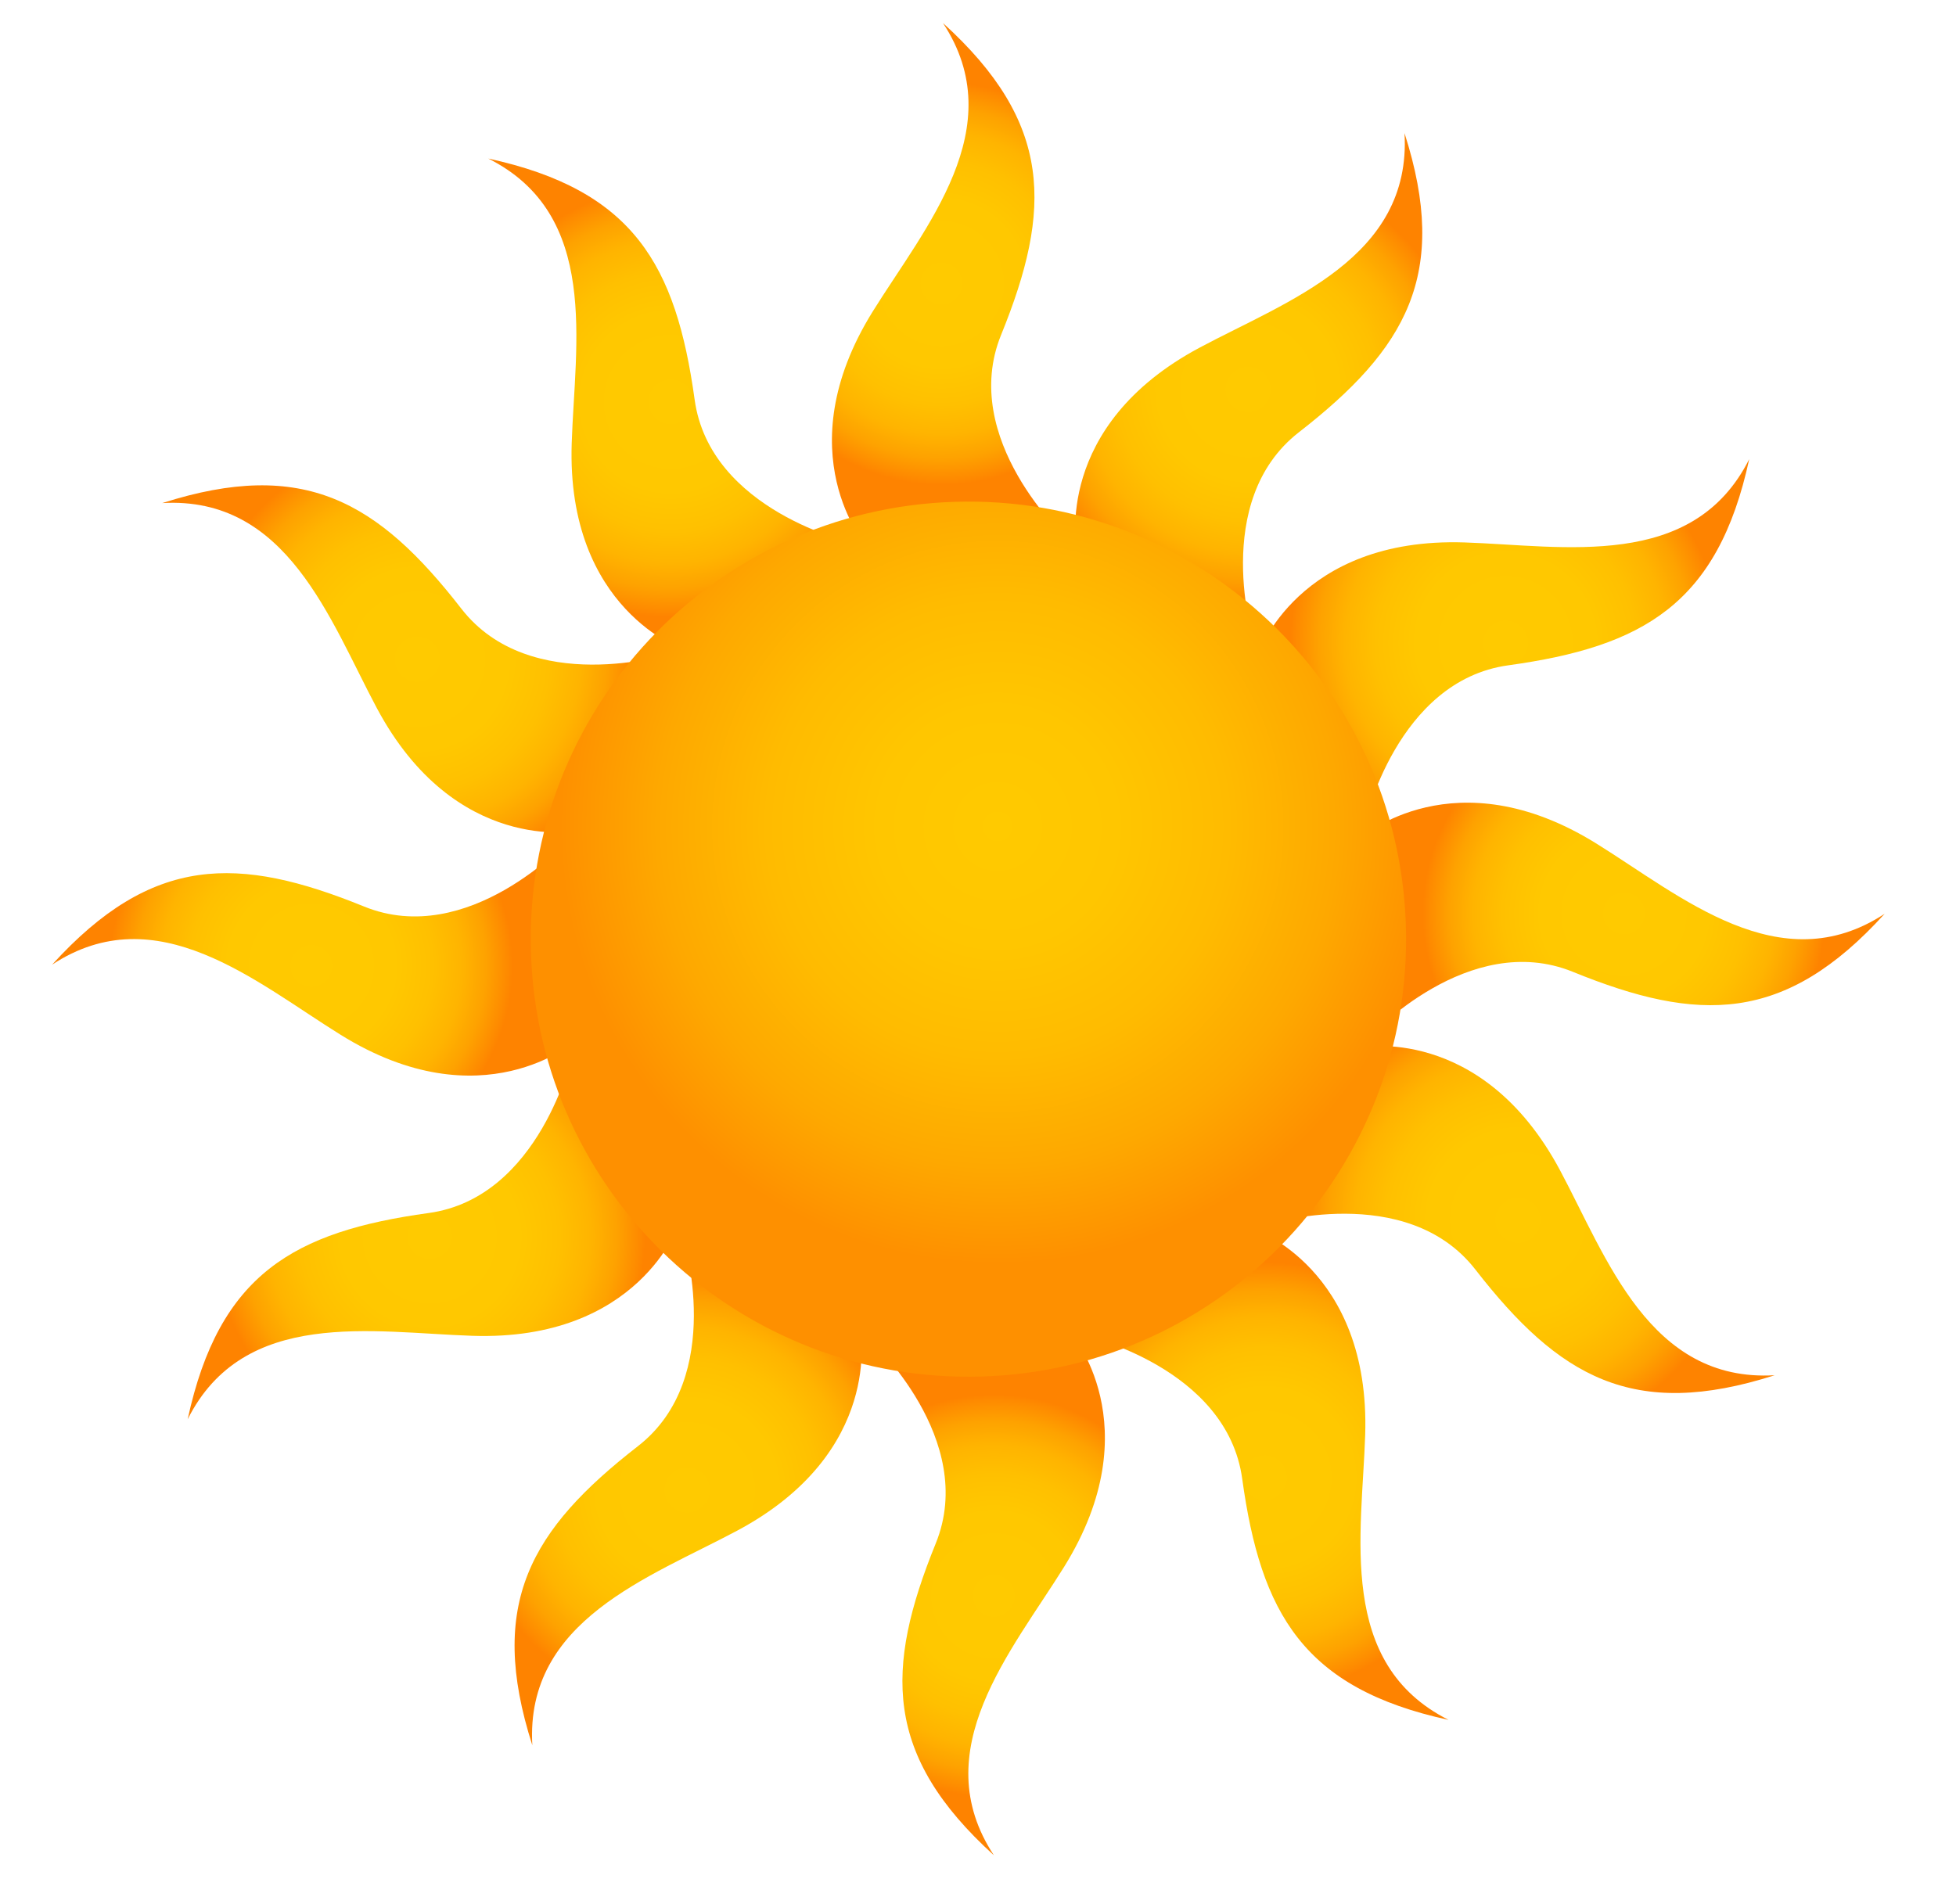 <?xml version="1.0" encoding="utf-8"?>
<!-- Generator: Adobe Illustrator 16.0.0, SVG Export Plug-In . SVG Version: 6.00 Build 0)  -->
<!DOCTYPE svg PUBLIC "-//W3C//DTD SVG 1.1//EN" "http://www.w3.org/Graphics/SVG/1.1/DTD/svg11.dtd">
<svg version="1.1" id="weather" xmlns="http://www.w3.org/2000/svg" xmlns:xlink="http://www.w3.org/1999/xlink" x="0px" y="0px"
	 width="84.832px" height="82.584px" viewBox="0 0 84.832 82.584" enable-background="new 0 0 84.832 82.584" xml:space="preserve">
<g>
	<g>
		
			<radialGradient id="SVGID_1_" cx="-58.324" cy="37.713" r="8.729" gradientTransform="matrix(1 -0.032 -0.032 -1 100.358 48.147)" gradientUnits="userSpaceOnUse">
			<stop  offset="0" style="stop-color:#FFCA00"/>
			<stop  offset="0.415" style="stop-color:#FFC800"/>
			<stop  offset="0.604" style="stop-color:#FFC000"/>
			<stop  offset="0.748" style="stop-color:#FFB400"/>
			<stop  offset="0.868" style="stop-color:#FEA200"/>
			<stop  offset="0.973" style="stop-color:#FE8A00"/>
			<stop  offset="1" style="stop-color:#FE8300"/>
		</radialGradient>
		<path fill="url(#SVGID_1_)" d="M37.577,23.682c0,0-3.542-4.035,0.276-10.174C40.13,9.847,43.884,5.54,40.898,1
			c4.775,4.337,4.737,8.075,2.52,13.526c-1.84,4.52,2.818,8.81,2.818,8.81L37.577,23.682z"/>
		
			<radialGradient id="SVGID_2_" cx="-70.212" cy="32.963" r="9.34" gradientTransform="matrix(1 -0.032 -0.032 -1 100.358 48.147)" gradientUnits="userSpaceOnUse">
			<stop  offset="0" style="stop-color:#FFCA00"/>
			<stop  offset="0.415" style="stop-color:#FFC800"/>
			<stop  offset="0.604" style="stop-color:#FFC000"/>
			<stop  offset="0.748" style="stop-color:#FFB400"/>
			<stop  offset="0.868" style="stop-color:#FEA200"/>
			<stop  offset="0.973" style="stop-color:#FE8A00"/>
			<stop  offset="1" style="stop-color:#FE8300"/>
		</radialGradient>
		<path fill="url(#SVGID_2_)" d="M29.642,28.181c0,0-5.086-1.727-4.847-8.953c0.138-4.308,1.239-9.915-3.619-12.351
			c6.304,1.369,8.142,4.621,8.95,10.454c0.662,4.831,6.844,6.218,6.844,6.218L29.642,28.181z"/>
		
			<radialGradient id="SVGID_3_" cx="-81.548" cy="22.159" r="9.449" gradientTransform="matrix(1 -0.032 -0.032 -1 100.358 48.147)" gradientUnits="userSpaceOnUse">
			<stop  offset="0" style="stop-color:#FFCA00"/>
			<stop  offset="0.415" style="stop-color:#FFC800"/>
			<stop  offset="0.604" style="stop-color:#FFC000"/>
			<stop  offset="0.748" style="stop-color:#FFB400"/>
			<stop  offset="0.868" style="stop-color:#FEA200"/>
			<stop  offset="0.973" style="stop-color:#FE8A00"/>
			<stop  offset="1" style="stop-color:#FE8300"/>
		</radialGradient>
		<path fill="url(#SVGID_3_)" d="M25.02,36.044c0,0-5.273,1.048-8.678-5.33c-2.03-3.802-3.881-9.207-9.307-8.891
			c6.144-1.968,9.363-0.068,12.975,4.582c2.99,3.85,9.042,1.962,9.042,1.962L25.02,36.044z"/>
		
			<radialGradient id="SVGID_4_" cx="-86.566" cy="9.014" r="8.729" gradientTransform="matrix(1 -0.032 -0.032 -1 100.358 48.147)" gradientUnits="userSpaceOnUse">
			<stop  offset="0" style="stop-color:#FFCA00"/>
			<stop  offset="0.415" style="stop-color:#FFC800"/>
			<stop  offset="0.604" style="stop-color:#FFC000"/>
			<stop  offset="0.748" style="stop-color:#FFB400"/>
			<stop  offset="0.868" style="stop-color:#FEA200"/>
			<stop  offset="0.973" style="stop-color:#FE8A00"/>
			<stop  offset="1" style="stop-color:#FE8300"/>
		</radialGradient>
		<path fill="url(#SVGID_4_)" d="M24.944,45.163c0,0-4.036,3.542-10.175-0.278c-3.664-2.274-7.965-6.029-12.508-3.041
			c4.338-4.774,8.075-4.74,13.528-2.521c4.517,1.84,8.807-2.818,8.807-2.818L24.944,45.163z"/>
		
			<radialGradient id="SVGID_5_" cx="-81.816" cy="-2.876" r="9.339" gradientTransform="matrix(1 -0.032 -0.032 -1 100.358 48.147)" gradientUnits="userSpaceOnUse">
			<stop  offset="0" style="stop-color:#FFCA00"/>
			<stop  offset="0.415" style="stop-color:#FFC800"/>
			<stop  offset="0.604" style="stop-color:#FFC000"/>
			<stop  offset="0.748" style="stop-color:#FFB400"/>
			<stop  offset="0.868" style="stop-color:#FEA200"/>
			<stop  offset="0.973" style="stop-color:#FE8A00"/>
			<stop  offset="1" style="stop-color:#FE8300"/>
		</radialGradient>
		<path fill="url(#SVGID_5_)" d="M29.443,53.101c0,0-1.729,5.084-8.958,4.844c-4.303-0.139-9.909-1.236-12.346,3.621
			c1.365-6.303,4.618-8.144,10.451-8.947c4.834-0.665,6.219-6.848,6.219-6.848L29.443,53.101z"/>
		
			<radialGradient id="SVGID_6_" cx="-71.01" cy="-14.214" r="9.448" gradientTransform="matrix(1 -0.032 -0.032 -1 100.358 48.147)" gradientUnits="userSpaceOnUse">
			<stop  offset="0" style="stop-color:#FFCA00"/>
			<stop  offset="0.415" style="stop-color:#FFC800"/>
			<stop  offset="0.604" style="stop-color:#FFC000"/>
			<stop  offset="0.748" style="stop-color:#FFB400"/>
			<stop  offset="0.868" style="stop-color:#FEA200"/>
			<stop  offset="0.973" style="stop-color:#FE8A00"/>
			<stop  offset="1" style="stop-color:#FE8300"/>
		</radialGradient>
		<path fill="url(#SVGID_6_)" d="M37.307,57.724c0,0,1.046,5.267-5.336,8.674c-3.797,2.028-9.198,3.885-8.884,9.309
			c-1.967-6.139-0.066-9.363,4.579-12.973c3.854-2.994,1.964-9.041,1.964-9.041L37.307,57.724z"/>
		
			<radialGradient id="SVGID_7_" cx="-57.869" cy="-19.227" r="8.73" gradientTransform="matrix(1 -0.032 -0.032 -1 100.358 48.147)" gradientUnits="userSpaceOnUse">
			<stop  offset="0" style="stop-color:#FFCA00"/>
			<stop  offset="0.415" style="stop-color:#FFC800"/>
			<stop  offset="0.604" style="stop-color:#FFC000"/>
			<stop  offset="0.748" style="stop-color:#FFB400"/>
			<stop  offset="0.868" style="stop-color:#FEA200"/>
			<stop  offset="0.973" style="stop-color:#FE8A00"/>
			<stop  offset="1" style="stop-color:#FE8300"/>
		</radialGradient>
		<path fill="url(#SVGID_7_)" d="M46.424,57.795c0,0,3.542,4.036-0.277,10.179c-2.275,3.66-6.03,7.965-3.043,12.504
			c-4.774-4.332-4.737-8.072-2.521-13.526c1.839-4.519-2.822-8.808-2.822-8.808L46.424,57.795z"/>
		
			<radialGradient id="SVGID_8_" cx="-45.979" cy="-14.482" r="9.34" gradientTransform="matrix(1 -0.032 -0.032 -1 100.358 48.147)" gradientUnits="userSpaceOnUse">
			<stop  offset="0" style="stop-color:#FFCA00"/>
			<stop  offset="0.415" style="stop-color:#FFC800"/>
			<stop  offset="0.604" style="stop-color:#FFC000"/>
			<stop  offset="0.748" style="stop-color:#FFB400"/>
			<stop  offset="0.868" style="stop-color:#FEA200"/>
			<stop  offset="0.973" style="stop-color:#FE8A00"/>
			<stop  offset="1" style="stop-color:#FE8300"/>
		</radialGradient>
		<path fill="url(#SVGID_8_)" d="M54.359,53.3c0,0,5.086,1.723,4.849,8.952c-0.14,4.308-1.24,9.914,3.617,12.354
			c-6.298-1.368-8.146-4.627-8.95-10.457c-0.662-4.832-6.846-6.219-6.846-6.219L54.359,53.3z"/>
		
			<radialGradient id="SVGID_9_" cx="-34.643" cy="-3.676" r="9.449" gradientTransform="matrix(1 -0.032 -0.032 -1 100.358 48.147)" gradientUnits="userSpaceOnUse">
			<stop  offset="0" style="stop-color:#FFCA00"/>
			<stop  offset="0.415" style="stop-color:#FFC800"/>
			<stop  offset="0.604" style="stop-color:#FFC000"/>
			<stop  offset="0.748" style="stop-color:#FFB400"/>
			<stop  offset="0.868" style="stop-color:#FEA200"/>
			<stop  offset="0.973" style="stop-color:#FE8A00"/>
			<stop  offset="1" style="stop-color:#FE8300"/>
		</radialGradient>
		<path fill="url(#SVGID_9_)" d="M58.982,45.437c0,0,5.27-1.049,8.678,5.33c2.031,3.799,3.88,9.205,9.307,8.889
			c-6.138,1.968-9.361,0.07-12.977-4.582c-2.99-3.85-9.041-1.961-9.041-1.961L58.982,45.437z"/>
		
			<radialGradient id="SVGID_10_" cx="-29.625" cy="9.47" r="8.729" gradientTransform="matrix(1 -0.032 -0.032 -1 100.358 48.147)" gradientUnits="userSpaceOnUse">
			<stop  offset="0" style="stop-color:#FFCA00"/>
			<stop  offset="0.415" style="stop-color:#FFC800"/>
			<stop  offset="0.604" style="stop-color:#FFC000"/>
			<stop  offset="0.748" style="stop-color:#FFB400"/>
			<stop  offset="0.868" style="stop-color:#FEA200"/>
			<stop  offset="0.973" style="stop-color:#FE8A00"/>
			<stop  offset="1" style="stop-color:#FE8300"/>
		</radialGradient>
		<path fill="url(#SVGID_10_)" d="M59.059,36.313c0,0,4.035-3.541,10.178,0.28c3.662,2.273,7.963,6.029,12.502,3.044
			c-4.33,4.773-8.073,4.74-13.525,2.519c-4.518-1.837-8.807,2.821-8.807,2.821L59.059,36.313z"/>
		
			<radialGradient id="SVGID_11_" cx="-34.373" cy="21.359" r="9.338" gradientTransform="matrix(1 -0.032 -0.032 -1 100.358 48.147)" gradientUnits="userSpaceOnUse">
			<stop  offset="0" style="stop-color:#FFCA00"/>
			<stop  offset="0.415" style="stop-color:#FFC800"/>
			<stop  offset="0.604" style="stop-color:#FFC000"/>
			<stop  offset="0.748" style="stop-color:#FFB400"/>
			<stop  offset="0.868" style="stop-color:#FEA200"/>
			<stop  offset="0.973" style="stop-color:#FE8A00"/>
			<stop  offset="1" style="stop-color:#FE8300"/>
		</radialGradient>
		<path fill="url(#SVGID_11_)" d="M54.561,28.381c0,0,1.727-5.088,8.955-4.851c4.309,0.143,9.91,1.243,12.348-3.614
			c-1.363,6.299-4.619,8.139-10.454,8.945c-4.833,0.666-6.216,6.846-6.216,6.846L54.561,28.381z"/>
		
			<radialGradient id="SVGID_12_" cx="-45.179" cy="32.696" r="9.446" gradientTransform="matrix(1 -0.032 -0.032 -1 100.358 48.147)" gradientUnits="userSpaceOnUse">
			<stop  offset="0" style="stop-color:#FFCA00"/>
			<stop  offset="0.415" style="stop-color:#FFC800"/>
			<stop  offset="0.604" style="stop-color:#FFC000"/>
			<stop  offset="0.748" style="stop-color:#FFB400"/>
			<stop  offset="0.868" style="stop-color:#FEA200"/>
			<stop  offset="0.973" style="stop-color:#FE8A00"/>
			<stop  offset="1" style="stop-color:#FE8300"/>
		</radialGradient>
		<path fill="url(#SVGID_12_)" d="M46.698,23.754c0,0-1.052-5.266,5.331-8.675c3.8-2.03,9.199-3.88,8.885-9.304
			c1.967,6.136,0.066,9.361-4.58,12.975c-3.852,2.993-1.962,9.036-1.962,9.036L46.698,23.754z"/>
	</g>
	
		<radialGradient id="SVGID_13_" cx="-56.635" cy="14.109" r="18.98" gradientTransform="matrix(1 -0.032 -0.032 -1 100.358 48.147)" gradientUnits="userSpaceOnUse">
		<stop  offset="0" style="stop-color:#FFCA00"/>
		<stop  offset="0.271" style="stop-color:#FFC600"/>
		<stop  offset="0.527" style="stop-color:#FFBB00"/>
		<stop  offset="0.778" style="stop-color:#FEA800"/>
		<stop  offset="1" style="stop-color:#FE9000"/>
	</radialGradient>
	<path fill="url(#SVGID_13_)" d="M60.973,40.143c-0.332-10.477-9.091-18.705-19.571-18.375C30.926,22.097,22.7,30.86,23.029,41.335
		c0.329,10.479,9.09,18.705,19.57,18.375C53.075,59.382,61.301,50.619,60.973,40.143z"/>
</g>
</svg>
